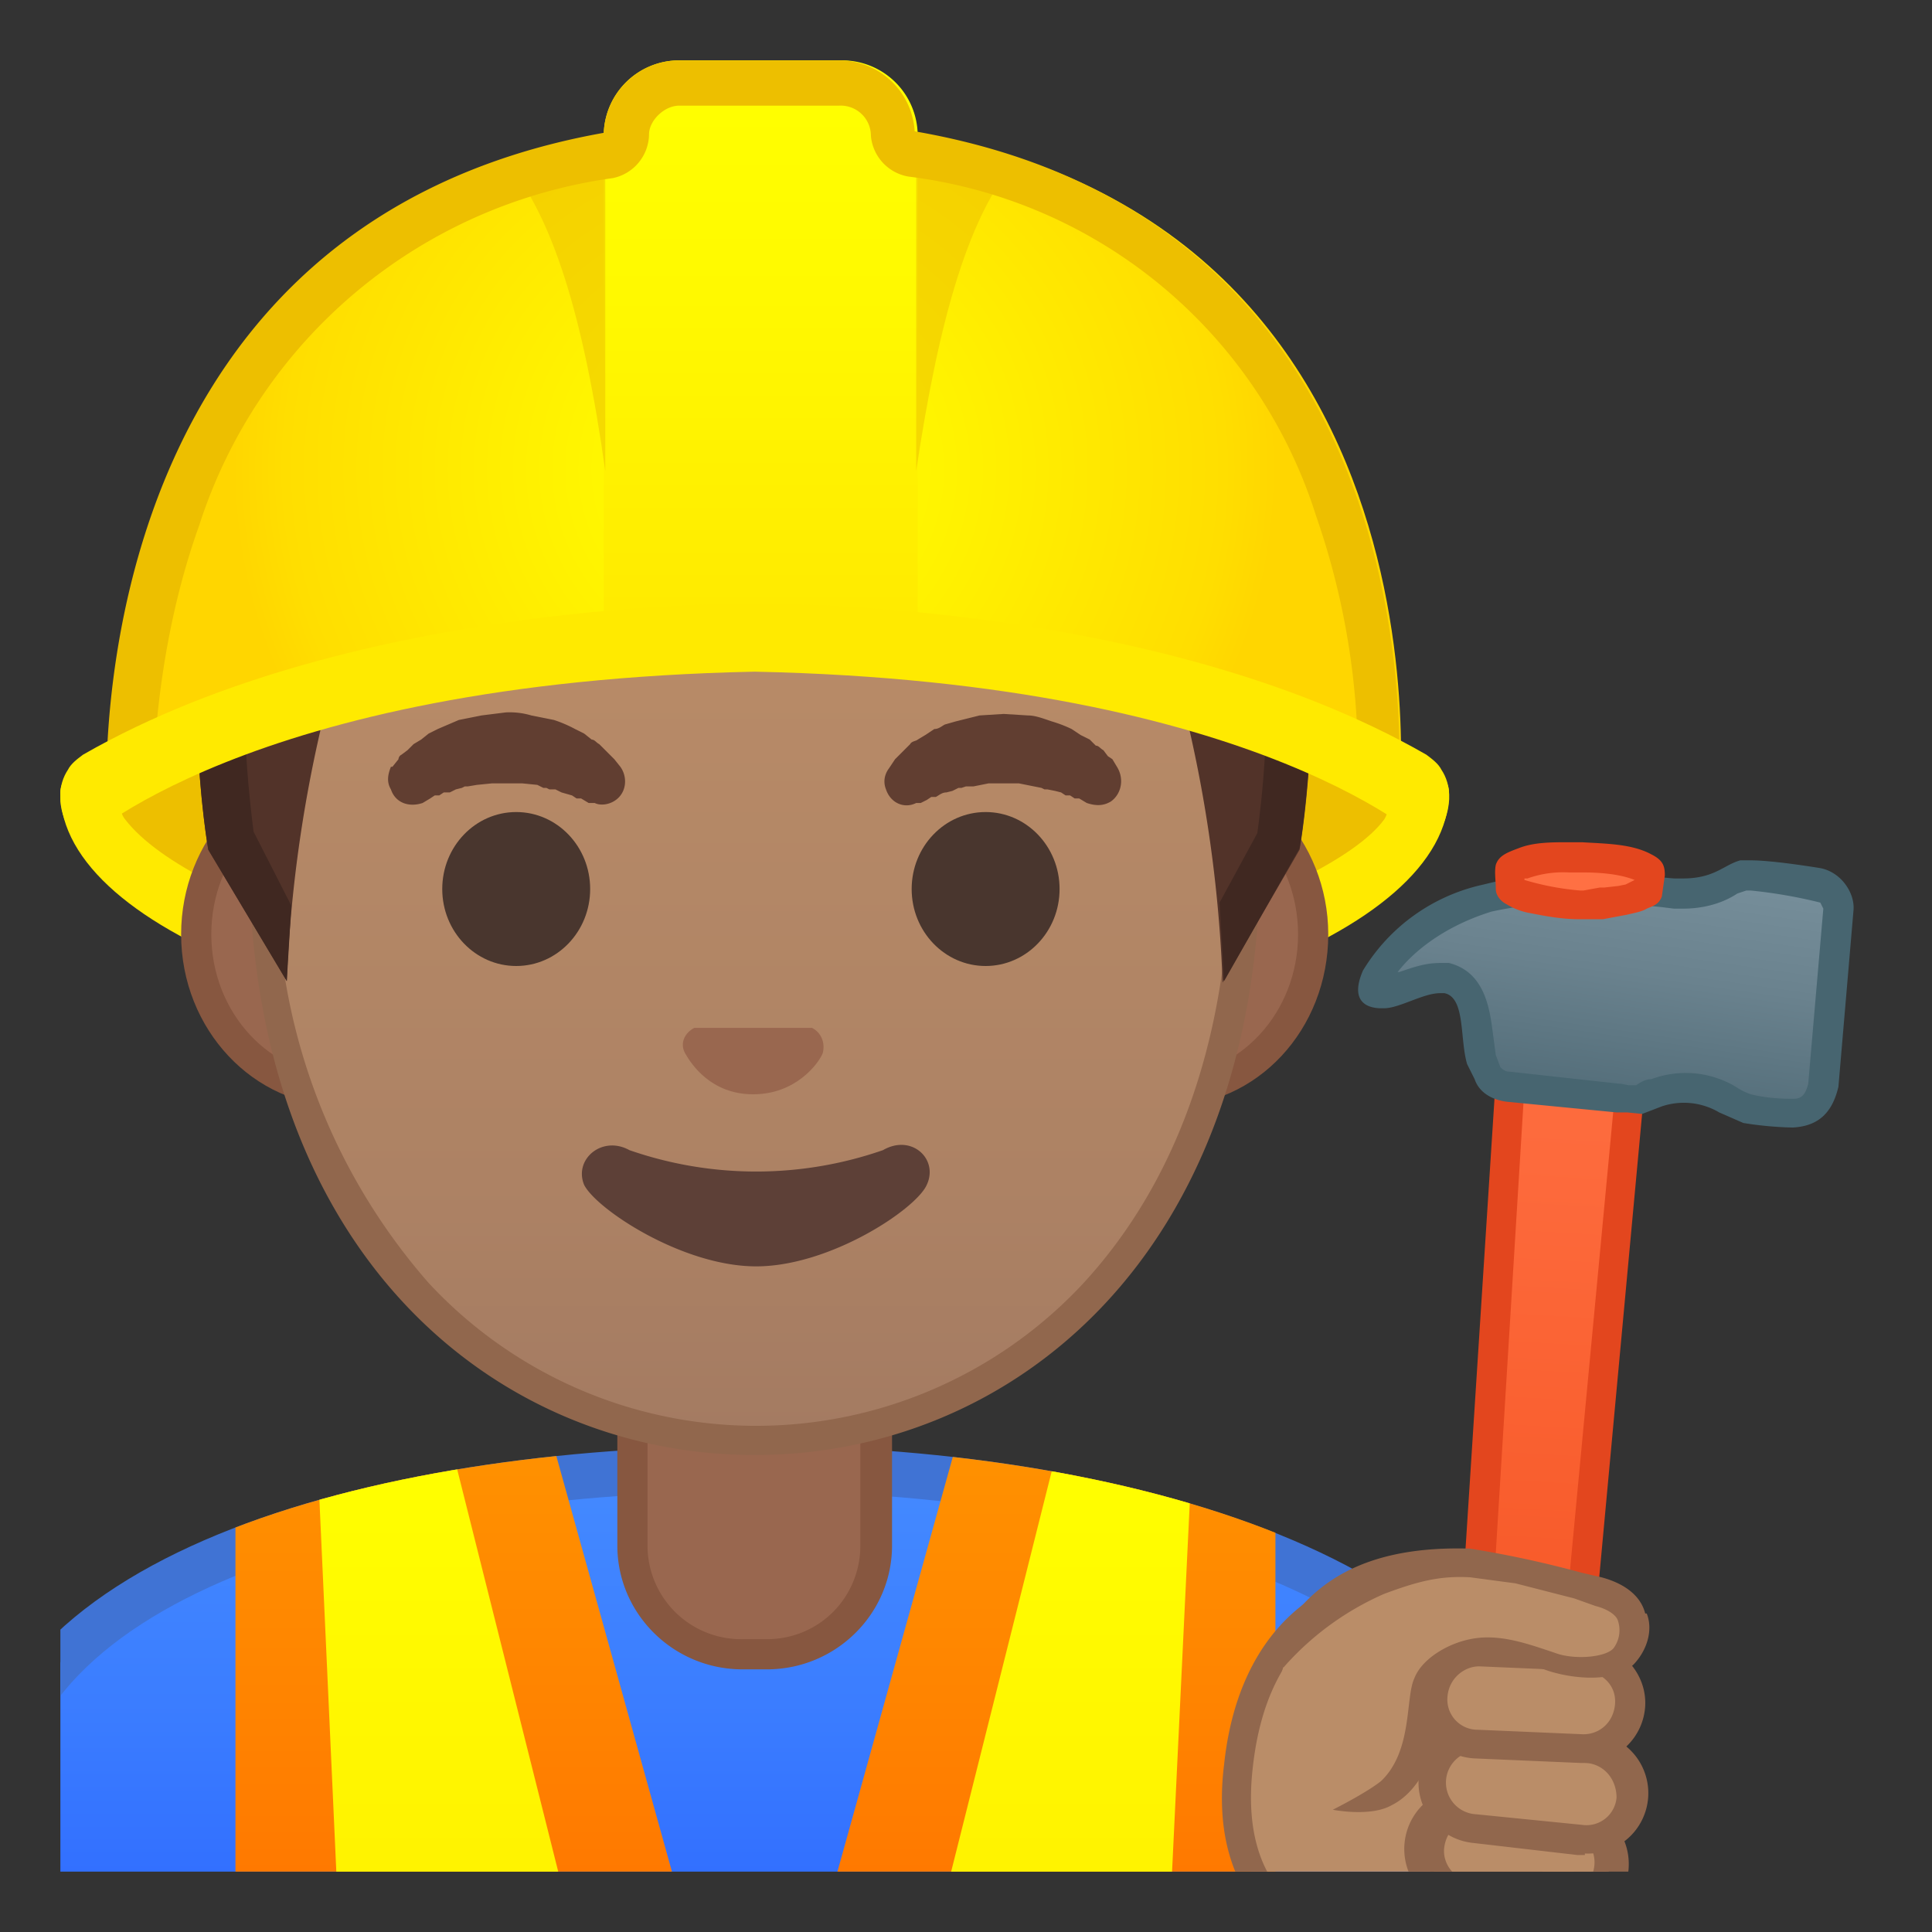<svg viewBox="0 0 128 128" xmlns="http://www.w3.org/2000/svg" xmlns:xlink="http://www.w3.org/1999/xlink"><rect x="0" y="0" width="128" height="128" fill="#333333" stroke="none"/><defs><path id="a" d="M4 4h120v120H4z"/></defs><clipPath id="b"><use xlink:href="#a"/></clipPath><g clip-path="url(#b)"><linearGradient id="c" x1="50" x2="50" y1="97.3" y2="136.1" gradientUnits="userSpaceOnUse"><stop stop-color="#448AFF" offset="0"/><stop stop-color="#3B7DFF" offset=".4"/><stop stop-color="#2962FF" offset="1"/></linearGradient><path d="M-.5 136.1v-15.3c0-16.2 25.4-23.5 50.5-23.5h.1c25 0 50.4 8 50.4 23.5v15.3H-.5z" fill="url(#c)"/><path d="M50.1 98.8c13 0 25.5 2.2 34.4 6 6.6 2.8 14.5 7.9 14.5 16v13.8H1v-13.8c0-15.2 24.6-22 49-22h.1m0-3H50c-25.5 0-52 7.3-52 25v16.8h104v-16.8c0-16.7-26.3-25-51.9-25z" fill="#4073D4"/></g><g clip-path="url(#b)"><path d="M49.2 109.6c-4 0-7.3-3.3-7.3-7.2v-9h16.2v9c0 4-3.3 7.2-7.3 7.2h-1.6z" fill="#99674F"/><path d="M57 94.4v8c0 3.4-2.7 6.2-6.2 6.2h-1.6a6.2 6.2 0 0 1-6.3-6.2v-8h14.2m2-2H40.9v10c0 4.5 3.7 8.2 8.3 8.2h1.6c4.6 0 8.3-3.7 8.3-8.2v-10z" fill="#875740"/></g><g clip-path="url(#b)"><defs><path id="d" d="M-2 120.8v16.8h104v-16.8c0-16.8-26.4-25-52-25-25.5 0-52 7.3-52 25z"/></defs><clipPath id="e"><use xlink:href="#d"/></clipPath><g clip-path="url(#e)"><linearGradient id="f" x1="31.9" x2="31.9" y1="95.9" y2="136.9" gradientUnits="userSpaceOnUse"><stop stop-color="#FF9100" offset="0"/><stop stop-color="#FF8400" offset=".4"/><stop stop-color="#FF6D00" offset="1"/></linearGradient><path d="M15.6 100.6v37h32.7L36.2 94.1a66 66 0 0 0-20.7 6.5z" fill="url(#f)"/><linearGradient id="g" x1="30.8" x2="30.8" y1="96" y2="137.6" gradientUnits="userSpaceOnUse"><stop stop-color="#ff0" offset="0"/><stop stop-color="#FFF200" offset=".7"/><stop stop-color="#FFEA00" offset="1"/></linearGradient><path d="M21.1 98l1.8 39.6h17.5L29.8 95.4c-3 .7-6 1.6-8.7 2.6z" fill="url(#g)"/><linearGradient id="h" x1="-546.3" x2="-546.3" y1="95.9" y2="136.9" gradientTransform="matrix(-1 0 0 1 -478.3 0)" gradientUnits="userSpaceOnUse"><stop stop-color="#FF9100" offset="0"/><stop stop-color="#FF8400" offset=".4"/><stop stop-color="#FF6D00" offset="1"/></linearGradient><path d="M84.5 100.6v37H51.7l12.1-43.5a65.7 65.7 0 0 1 20.7 6.5z" fill="url(#h)"/><linearGradient id="i" x1="-547.5" x2="-547.5" y1="96" y2="137.6" gradientTransform="matrix(-1 0 0 1 -478.3 0)" gradientUnits="userSpaceOnUse"><stop stop-color="#ff0" offset="0"/><stop stop-color="#FFF200" offset=".7"/><stop stop-color="#FFEA00" offset="1"/></linearGradient><path d="M78.9 98L77 137.6H59.6l10.6-42.2c3 .7 6 1.6 8.7 2.6z" fill="url(#i)"/></g></g><path d="M4 52.5c0 9.3 20.6 17 46 17s46-7.6 46-17-92-9.3-92 0z" clip-path="url(#b)" fill="#FFEA00"/><path d="M91.4 52.5c-8.1-5.3-19.6-9.7-41.4-9.7-21.9 0-33.3 4.4-41.4 9.7-.6.4-.8 1.2-.3 1.8C12.7 60 31.8 65.9 50 65.9c18.2 0 38-6.6 41.7-11.6.4-.6.3-1.4-.3-1.8z" clip-path="url(#b)" fill="#EDBF00"/><path clip-path="url(#b)" fill="none" d="M11 20.1h78v84H11z"/><g clip-path="url(#b)"><defs><path id="j" d="M8 32h84v76H8z"/></defs><clipPath id="k"><use xlink:href="#j"/></clipPath><g clip-path="url(#k)"><path d="M22.7 72.3c-5.4 0-9.7-4.6-9.7-10.4s4.3-10.4 9.7-10.4h54.6c5.4 0 9.7 4.7 9.7 10.4s-4.3 10.4-9.7 10.4H22.7z" fill="#99674F"/><path d="M77.3 52.5c4.8 0 8.7 4.2 8.7 9.4s-3.9 9.4-8.7 9.4H22.7c-4.8 0-8.7-4.2-8.7-9.4s3.9-9.4 8.7-9.4h54.6m0-2H22.7c-6 0-10.7 5.2-10.7 11.4 0 6.3 4.8 11.4 10.7 11.4h54.6c6 0 10.7-5.1 10.7-11.4 0-6.2-4.8-11.4-10.7-11.4z" fill="#875740"/><linearGradient id="l" x1="50" x2="50" y1="94.7" y2="12.9" gradientUnits="userSpaceOnUse"><stop stop-color="#A47B62" offset="0"/><stop stop-color="#AD8264" offset=".2"/><stop stop-color="#B78A67" offset=".6"/><stop stop-color="#BA8D68" offset="1"/></linearGradient><path d="M50 95.4c-15.7 0-32.5-12.2-32.5-38.9a52 52 0 0 1 10-32c6-8 14.2-12.5 22.5-12.5s16.4 4.5 22.5 12.3c6.5 8.4 10 19.8 10 32.1a42 42 0 0 1-10.1 29.3A30.5 30.5 0 0 1 50 95.4z" fill="url(#l)"/><path d="M50 13.2c8 0 15.8 4.3 21.7 11.8a51.5 51.5 0 0 1 9.8 31.6c0 11.8-3.4 21.6-9.8 28.5a29.6 29.6 0 0 1-43.3-.1 40.5 40.5 0 0 1-10-28.6c0-12.1 3.6-23.3 9.9-31.5A28.1 28.1 0 0 1 50 13.1m0-2c-17.4 0-33.5 18.7-33.5 45.4S33 96.4 50 96.4s33.5-13.2 33.5-39.9S67.4 11.1 50 11.1z" fill="#91674D"/><path d="M26 50.8l.4-.5s0-.2.2-.3l.4-.3.4-.4.5-.3.5-.4.6-.3.7-.3.7-.3 1.5-.3 1.6-.2a5 5 0 0 1 1.7.2l1.5.3a8.6 8.6 0 0 1 1.4.6l.6.3.5.4c.2 0 .3.2.5.3l.4.4.3.3.3.3.4.5c.5.7.4 1.7-.3 2.2-.4.3-1 .4-1.4.2H39l-.5-.3h-.3l-.3-.2-.7-.2-.4-.2h-.4l-.2-.1H36l-.4-.2-1-.1h-2l-1 .1-.6.1h-.2l-.2.1-.4.1-.4.2h-.4l-.3.2h-.3l-.3.2-.5.3c-.9.3-1.8 0-2.1-.9-.3-.5-.2-1 0-1.5z" fill="#613E31"/><ellipse cx="34.2" cy="58.9" rx="4.9" ry="5.1" fill="#49362E"/><path d="M72 53.2l-.5-.3h-.3l-.3-.2h-.3l-.3-.2-.4-.1-.5-.1h-.2l-.2-.1-.5-.1-1-.2h-2l-1 .2H64l-.3.1h-.2l-.4.2-.4.1c-.3 0-.5.2-.7.3h-.3l-.3.2-.4.2h-.3c-.8.4-1.7 0-2-.9-.2-.5-.1-1 .2-1.4l.4-.6.3-.3.3-.3.4-.4c.1-.2.4-.2.5-.3l.5-.3.6-.4c.3 0 .5-.2.7-.3l.7-.2 1.6-.4 1.6-.1 1.6.1c.5 0 1 .2 1.6.4a8.6 8.6 0 0 1 1.3.5l.6.4.6.3.4.4c.2 0 .3.2.5.3l.3.4.3.2.3.5c.5.8.3 1.8-.4 2.3-.5.3-1 .3-1.6.1z" fill="#613E31"/><ellipse cx="65.3" cy="58.9" rx="4.9" ry="5.1" fill="#49362E"/><path d="M53.9 68.1H46c-.6.3-1 1-.6 1.7s1.7 2.7 4.5 2.7 4.3-2 4.6-2.7c.2-.7-.1-1.4-.7-1.7z" fill="#99674F"/><path d="M58.5 76.2a25.6 25.6 0 0 1-16.8 0c-1.8-1-3.7.6-3 2.3.8 1.6 6.5 5.4 11.4 5.4s10.6-3.8 11.3-5.4c.8-1.7-1-3.4-2.9-2.3z" fill="#5D4037"/><radialGradient id="m" cx="50.3" cy="4.4" r="48.9" gradientUnits="userSpaceOnUse"><stop stop-color="#6D4C41" offset="0"/><stop stop-color="#523329" offset="1"/></radialGradient><path d="M50 4.1c-45.5.3-36.2 52.2-36.2 52.2L19 65a90 90 0 0 1 4.8-25.6 6 6 0 0 1 6.8-3.8A111 111 0 0 0 50 37.5h.2c7.8 0 14.9-1 19.3-1.8a6 6 0 0 1 6.8 3.8A90 90 0 0 1 81 65.1l5.1-8.8s9.4-52-36-52.2z" fill="url(#m)"/><path d="M50 4.1c-45.5.3-36.2 52.2-36.2 52.2L19 65l.3-5-2.5-4.9c-.2-1.6-.9-7-.5-13.5.4-7 2.1-17 8.2-24.2C30.1 10.7 38.7 7.2 50 7c11.3 0 20 3.6 25.6 10.4 10.8 13 8.2 34.3 7.7 37.8l-2.5 4.6.3 5.2 5-8.8s9.3-52-36-52.2z" fill="#402821"/></g></g><g clip-path="url(#b)"><radialGradient id="n" cx="50" cy="31.7" r="34.6" gradientTransform="scale(1 .981)" gradientUnits="userSpaceOnUse"><stop stop-color="#ff0" offset="0"/><stop stop-color="#FFF600" offset=".3"/><stop stop-color="#FFDE00" offset=".9"/><stop stop-color="#FFD600" offset="1"/></radialGradient><path d="M50.4 8C3.7 8 7.2 54.3 7.2 54.3s12.2-10.8 43.5-10.8 42 9.7 42 9.7S97.3 8 50.5 8z" fill="url(#n)"/><linearGradient id="o" x1="50.3" x2="50.3" y1="4.7" y2="41.8" gradientUnits="userSpaceOnUse"><stop stop-color="#ff0" offset="0"/><stop stop-color="#FFF900" offset=".4"/><stop stop-color="#FFEA00" offset="1"/></linearGradient><path d="M60.7 42.1H40v-33A5 5 0 0 1 45 4h10.8a5 5 0 0 1 5 5v33.1z" fill="url(#o)"/><defs><path id="p" d="M50.4 8C3.7 8 7.2 54.3 7.2 54.3s12.2-10.8 43.5-10.8 42 9.7 42 9.7S97.3 8 50.5 8z"/></defs><clipPath id="q"><use xlink:href="#p"/></clipPath><path d="M33.1 10.2l7-2.3v23.3c-1.4-10-3.5-17.3-7-21zm34.6 0l-7-2.3v23.3c1.5-10 3.5-17.3 7-21z" clip-path="url(#q)" fill="#EDBF00" opacity=".5"/><path d="M55.6 7a2 2 0 0 1 2.1 2 3 3 0 0 0 2.5 2.7 32.5 32.5 0 0 1 27 22.5A49.7 49.7 0 0 1 89.9 48a86 86 0 0 0-39.1-7.4c-21.2 0-34 4.8-40.5 8.2.3-3.6 1-8.7 2.9-14a33.6 33.6 0 0 1 27.4-23A3 3 0 0 0 43 8.9C43 8 44 7 45 7h10.6m0-3H45a5 5 0 0 0-5 4.8C4.1 15.2 7.1 54.3 7.1 54.3s12.2-10.8 43.5-10.8 42 9.8 42 9.8 3.8-38.4-32-44.6a5 5 0 0 0-5-4.7z" fill="#EDBF00"/><path d="M95.5 51c-.2-.4-.6-.7-1-1C76.4 39.6 50 40 50 40s-26.4-.4-44.5 10c-.4.3-.8.6-1 1-.6.9-1 2.6.7 5 0 0 11-10.8 44.8-11.5 33.8.7 44.8 11.6 44.8 11.6 1.7-2.5 1.3-4.2.7-5.1z" fill="#FFEA00"/></g><g clip-path="url(#b)"><linearGradient id="r" x1="106.5" x2="97.4" y1="84.7" y2="146.6" gradientTransform="rotate(-5.1 -190.6 93)" gradientUnits="userSpaceOnUse"><stop stop-color="#FF7043" offset="0"/><stop stop-color="#FD6A3C" offset=".3"/><stop stop-color="#F75928" offset=".8"/><stop stop-color="#F4511E" offset="1"/></linearGradient><path d="M99.7 132.2h-.4c-1.1 0-2.2-.5-2.7-1l-.3-.7 3.8-59.6 8 .6-5.6 59.4c0 .6-1.2 1.3-2.8 1.3z" fill="url(#r)"/><path d="M101 72l6 .4-5.5 58.3c-.2.2-.8.6-1.8.6h-.3c-1.2-.1-1.9-.6-2-.8L101 72m-1.8-2.1l-3.9 60.6c0 1.3 1.7 2.6 4 2.7h.4c2 0 3.7-1 3.8-2.2l5.6-60.5-10-.6z" fill="#E3461E"/><linearGradient id="s" x1="109.7" x2="105" y1="82.7" y2="102.7" gradientTransform="rotate(-5.1 -190.6 93)" gradientUnits="userSpaceOnUse"><stop stop-color="#78909C" offset="0"/><stop stop-color="#6A828E" offset=".4"/><stop stop-color="#546E7A" offset=".8"/><stop stop-color="#546E7A" offset="1"/></linearGradient><path d="M118.8 73.8c-.3 0-1.6 0-3-.3l-1.4-.6a5.5 5.5 0 0 0-4.7-.5l-1 .5h-.9l-.6-.1-7.3-.7c-.6 0-1.1-.4-1.4-.9l-.3-.9c-.2-.4-.2-1-.3-1.7-.2-1.5-.4-3.3-2-3.7h-.6a7 7 0 0 0-2.3.5c-.5.2-1 .5-1.4.5l-.7-.1.3-1c.2-.3 2-3.7 7.4-5.2 1.8-.5 4-.7 6.4-.7 2.3 0 4.2.2 5.3.3l.7.1h.5a6 6 0 0 0 3.2-.8l.9-.4h.4c1.5 0 4.3.5 4.3.5.6 0 1 .4 1.1.6.3.3.4.7.4 1l-1 11.8c-.3 1.1-.9 1.7-2 1.8z" fill="url(#s)"/><path d="M116 59a32.2 32.2 0 0 1 4.6.8l.2.4-1 11.6c-.2.8-.5 1-1 1-.4 0-1.6 0-2.8-.3a4 4 0 0 1-1-.5 6.5 6.5 0 0 0-5.6-.5c-.4 0-.7.2-1 .4h-.5l-.5-.1h-.1L100 71c-.3 0-.5-.2-.6-.3l-.3-.8-.2-1.5c-.2-1.5-.5-4-2.9-4.6h-.6c-1 0-1.8.3-2.7.6h-.1c1-1.3 3-3 6.2-4 1.8-.4 3.8-.6 6.1-.6s4.2.2 5.2.3l.8.1h.6c1.8 0 3-.6 3.6-1l.6-.2h.3m0-2h-.7c-1.1.3-1.7 1.2-3.8 1.2h-.5c-.6 0-3-.4-6-.4a26 26 0 0 0-6.7.8 12.4 12.4 0 0 0-8 5.7c-1 2.3.6 2.5 1.2 2.5h.2c1 0 2.6-1 3.7-1h.3c1.4.3 1 3 1.5 4.7l.5 1c.3.9 1.2 1.4 2.2 1.5l7.2.7h.7l1 .1 1.3-.5a4.6 4.6 0 0 1 3.8.4l1.6.7c1.8.3 3.3.3 3.3.3 1.7-.1 2.6-1 3-2.7l1-11.7c.1-1.2-.9-2.6-2.3-2.8 0 0-3-.5-4.5-.5z" fill="#476570"/><linearGradient id="t" x1="102.7" x2="91.9" y1="77.2" y2="127.9" gradientTransform="rotate(-4.6 -130.7 43.2)" gradientUnits="userSpaceOnUse"><stop stop-color="#FF7043" offset="0"/><stop stop-color="#FD6A3C" offset=".3"/><stop stop-color="#F75928" offset=".8"/><stop stop-color="#F4511E" offset="1"/></linearGradient><path d="M104.7 60a18.6 18.6 0 0 1-4.4-.9l-.2-.3v-1.2c0-.2 0-.2.8-.4.8-.3 1.8-.4 3-.4h.9c1.4 0 3 .1 4.2.7.3.1.3.1.3.5 0 .3 0 .7-.2 1l-.2.2h-.2c-.2.2-.4.2-.7.3l-.5.2-1 .1h-.3l-1.3.1h-.2z" fill="url(#t)"/><path d="M104 57.8h.8c1.2 0 2.5.1 3.5.5l-.6.3-.5.1-.9.1h-.3l-1.1.2h-.2a18 18 0 0 1-3.7-.7v-.1h.2a7 7 0 0 1 2.7-.4m0-2c-1.1 0-2.3 0-3.3.4-.8.3-1.3.5-1.5 1.1-.1.5 0 1 0 1.6 0 .4.3.8.7 1 .5.3 1 .5 1.6.6 1 .2 2.1.4 3.2.4h1.6l1.6-.3c.4-.1 1-.2 1.3-.4.5-.2.8-.3 1-.8l.2-1.4c0-.6-.1-1-.9-1.4-1.3-.7-3-.7-4.6-.8h-.9z" fill="#E3461E"/></g><g clip-path="url(#b)"><path d="M100.8 130.4l-8-.3c-7-.7-11.7-4.8-10.8-13.1 2-18.1 21.9-12.2 23.7-6.3 2.7 8.8-1.8 20-4.9 19.7z" fill="#BA8D68"/><path d="M101 131.3h-.3l-8-.2c-4-.4-7.3-2-9.3-4.5-2-2.4-2.8-5.7-2.3-9.7.8-7.6 5-12.3 11.5-13 5.9-.5 12.8 2.7 14 6.5 2.3 7.4-.3 16.1-3 19.3-1 1.3-2 1.6-2.7 1.6zm-7-25.5h-1.2c-3.3.4-8.8 2.2-9.8 11.3-.4 3.5.2 6.3 1.9 8.3 1.7 2.1 4.4 3.4 8 3.8l8 .2c.2 0 .7-.2 1.3-1a22 22 0 0 0 2.5-17.4c-.7-2.5-5.7-5.2-10.7-5.2z" fill="#91674D"/><path d="M93.5 126.6a3 3 0 0 0 2.6 3.5l4.3.7a3.1 3.1 0 0 0 1-6.1l-4.3-.7c-1.7-.3-3.3.9-3.6 2.6z" fill="#BA8D68"/><path d="M101 131.7h-.7l-4.3-.8a4 4 0 0 1 1.2-7.8l4.3.7a4 4 0 0 1 3.3 4.6 4 4 0 0 1-3.9 3.3zm-6.7-5c-.2 1.2.7 2.4 2 2.6l4.3.7a2.3 2.3 0 1 0 .7-4.5l-4.4-.7a2 2 0 0 0-1.7.4c-.4.4-.8.9-.9 1.5z" fill="#91674D"/><path d="M94.7 122.1c-.3 1.7 1 3.3 2.6 3.6l5.7.9c1.7.2 3.3-1 3.6-2.7.2-1.7-1-3.3-2.6-3.5l-5.7-1c-1.7-.2-3.3 1-3.6 2.7z" fill="#BA8D68"/><path d="M103.5 127.6h-.6l-5.7-1a4.1 4.1 0 1 1 1.2-8l5.7.8a4 4 0 0 1-.6 8.2zm-7.8-5.3c-.2 1.1.6 2.2 1.8 2.4l5.7.9a2.2 2.2 0 0 0 2.4-1.8 2.1 2.1 0 0 0-1.8-2.5l-5.7-.9c-1.1-.1-2.2.7-2.4 1.9z" fill="#91674D"/><path d="M95 117.8a3 3 0 0 0 2.7 3.4l7 .7a3 3 0 1 0 .6-6.1l-7-.7a3 3 0 0 0-3.3 2.7z" fill="#BA8D68"/><path d="M105 122.9h-.5l-6.9-.8a4 4 0 1 1 .8-8l7 .7a4 4 0 0 1-.4 8zm-7-6.9a2.1 2.1 0 0 0-.2 4.2l7 .7a2 2 0 0 0 2.3-1.8c0-1.2-.8-2.2-2-2.3l-6.9-.7H98z" fill="#91674D"/><path d="M94.9 112.3a3 3 0 0 0 3 3.3l6.9.3a3 3 0 0 0 .3-6.2l-7-.3a3 3 0 0 0-3.2 3z" fill="#BA8D68"/><path d="M105 116.8h-.3l-7-.3a4 4 0 0 1-3.8-4.2 4 4 0 0 1 4.2-3.8l7 .3c2.2.1 4 2 3.9 4.2a4 4 0 0 1-4 3.8zm-9.1-4.4a2 2 0 0 0 2 2.2l7 .3c1.1 0 2-.8 2.1-2s-.8-2.1-2-2.2l-7-.3c-1 0-2 .8-2.1 2z" fill="#91674D"/><path d="M105.6 105.5l-5.3-1.5a24 24 0 0 0-3-.5c-2.3 0-9.2 2.5-10.8 4.1-.8.8-1.3 1.8-1.5 2.8.4-.4-4.3 9.4 5.5 7.6 4-.5 3-5.4 4.4-6.8 1-1 2.7-2.6 7.6-1 1.4.5 3.8.5 4.6-.5 1.6-1.8.7-3.6-1.5-4.2z" fill="#BA8D68"/><path d="M109 106.9c-.3-1.2-1.4-2-2.9-2.4l-1.3-.3a71 71 0 0 0-7.4-1.6c-6.6-.2-9.7 2-11.6 4.3-1.3 1.4-1 4-.7 3.5a19 19 0 0 1 6.6-4.8c2.4-.9 3.8-1.2 5.7-1.1l3 .4 3.9 1 1.4.5c.8.2 1.4.6 1.5 1a2 2 0 0 1-.3 1.8c-.5.6-2.6.8-3.9.3-1.8-.6-3.7-1.3-5.6-.9-1.5.3-3.2 1.3-3.7 2.6-.6 1.3-.1 4.8-2.2 6.8-1 .8-3.2 1.9-3.2 1.9s2.5.5 3.9-.3c2-1 2.9-3.6 3.3-5.6.2-.9.1-2.5.4-2.8.9-.8 1.9-2 6.4-.6 1.6.6 4.7 1 6-.4.9-1 1.2-2.3.8-3.3z" fill="#91674D"/></g></svg>